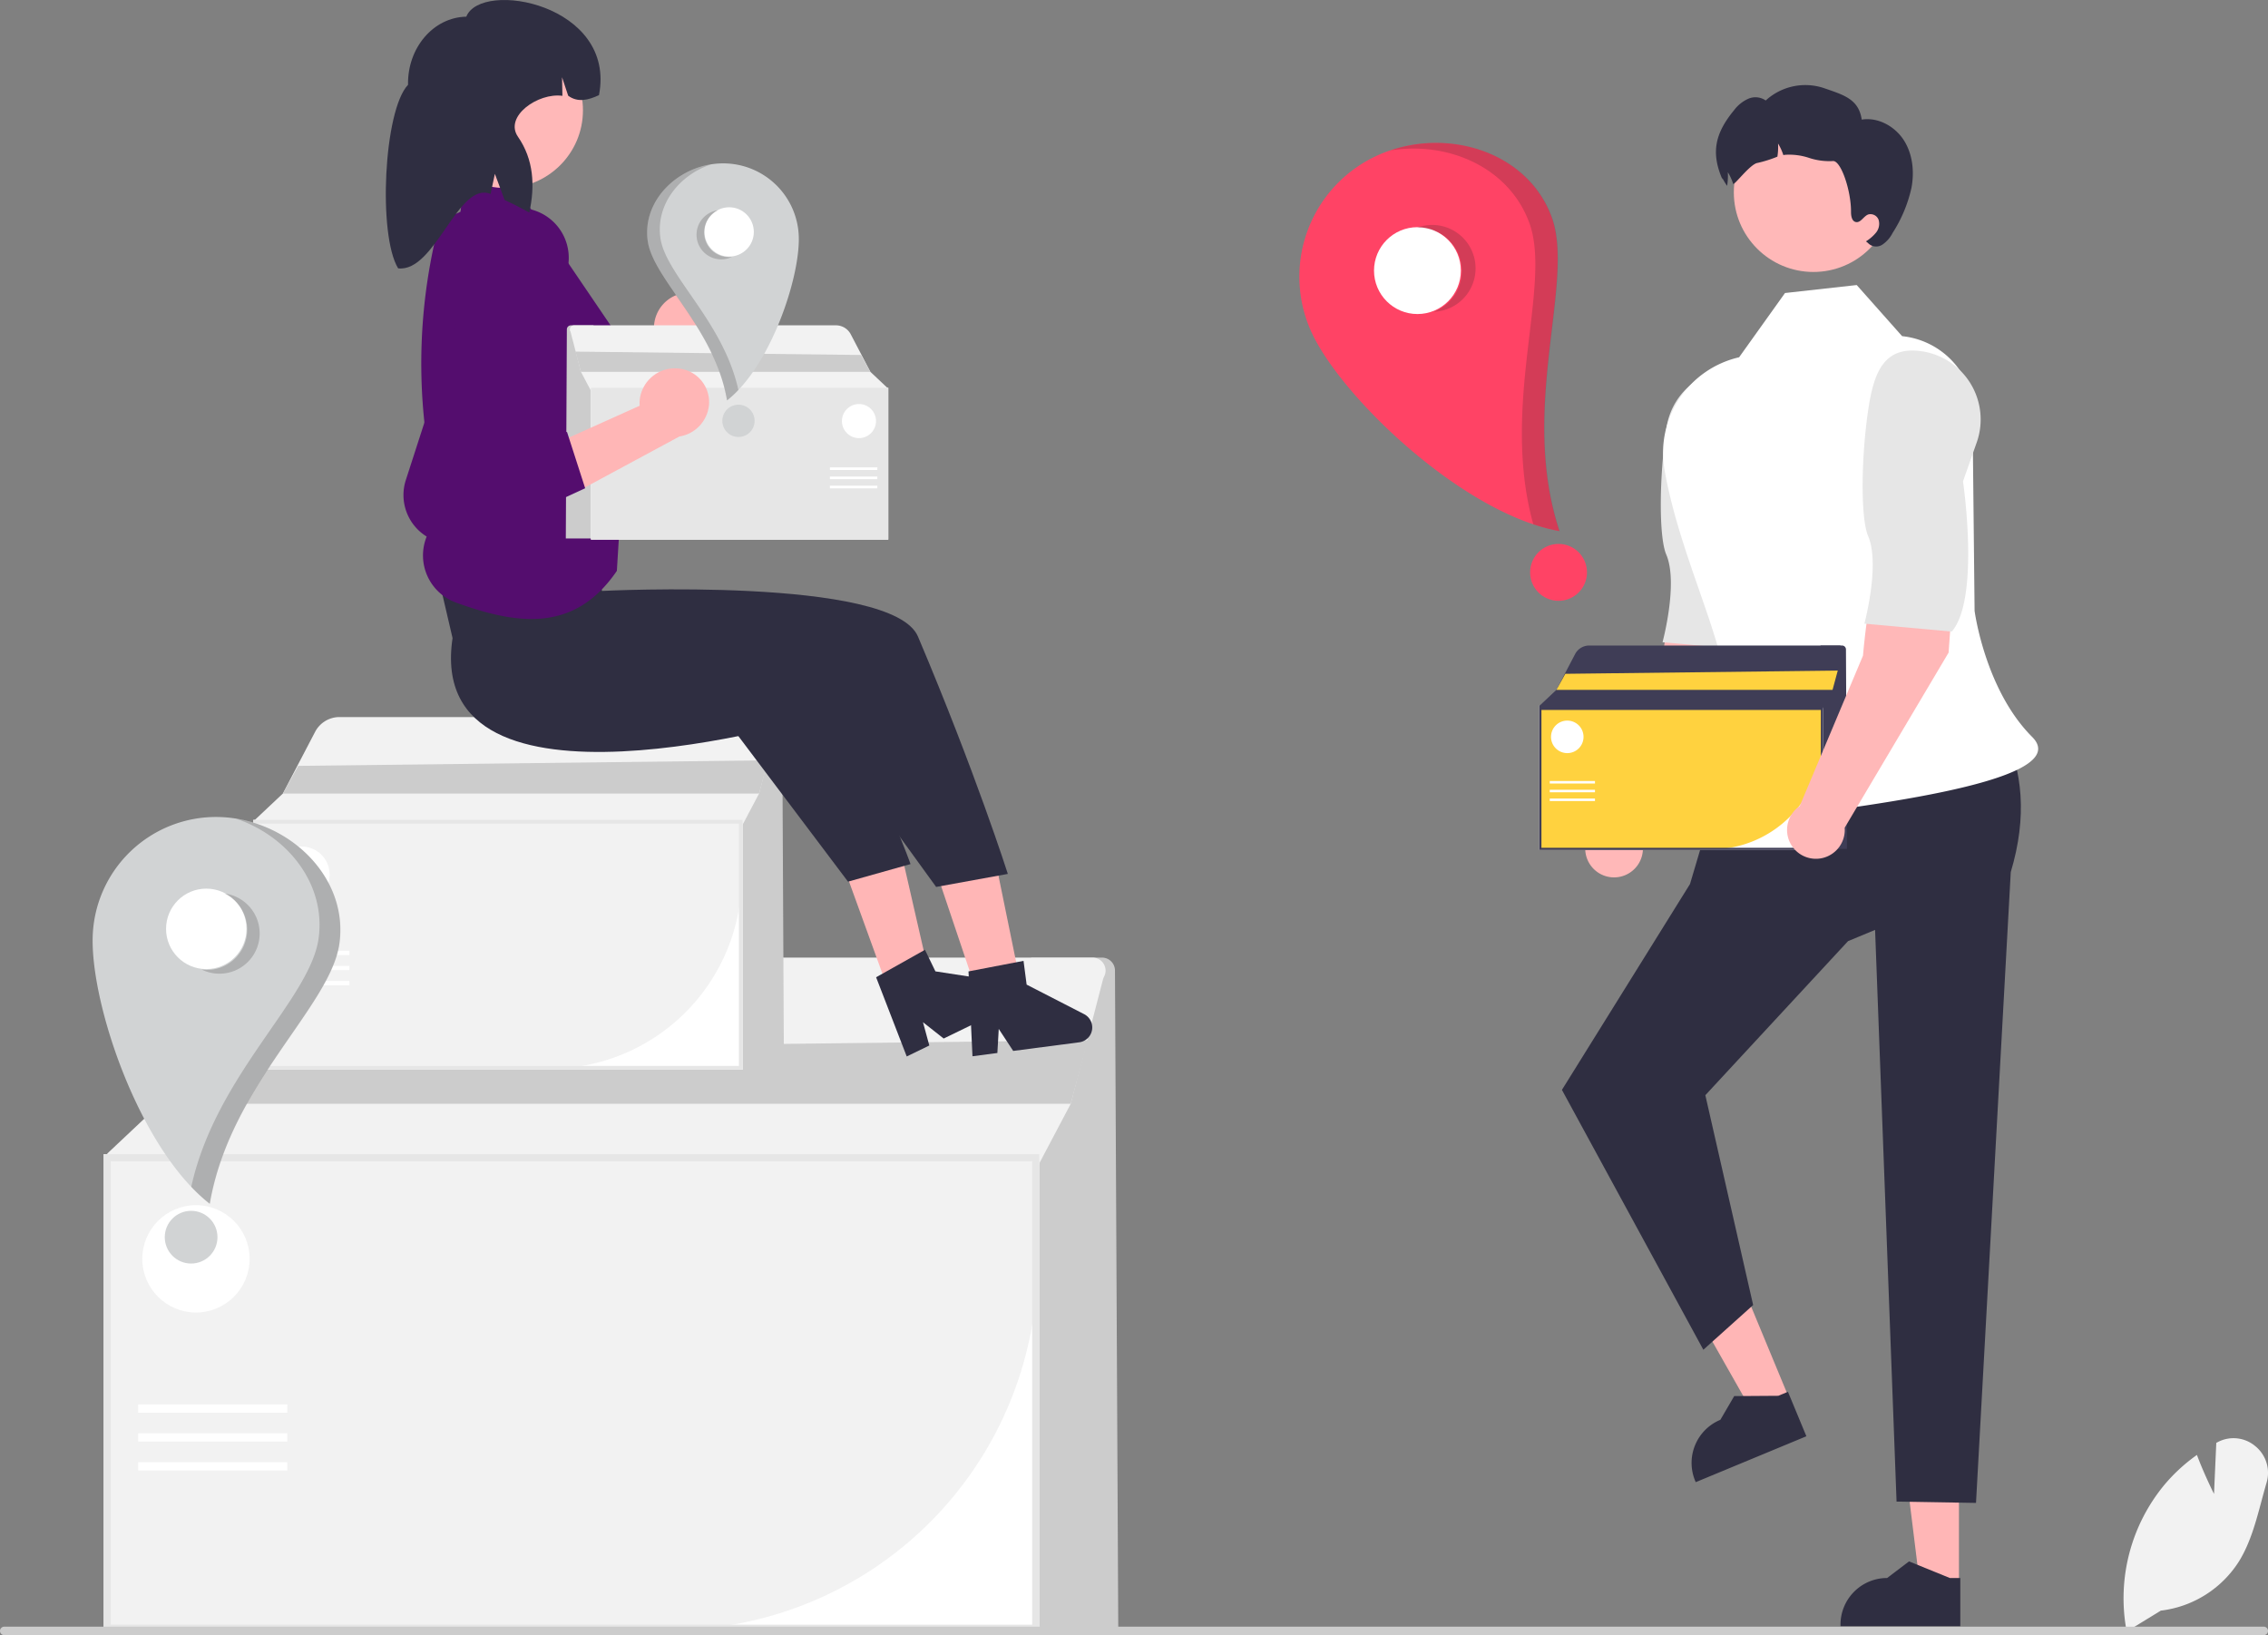 <svg xmlns="http://www.w3.org/2000/svg" data-name="Layer 1" width="638.67" height="460.389"
     viewBox="0 0 638.67 460.389" xmlns:xlink="http://www.w3.org/1999/xlink">
    <rect x="0" y="0" width="638.67" height="460.389" fill="#808080" stroke="none"/>
    <path d="M595.568,678.249H571.034V489.426h19.953a3.656,3.656,0,0,1,3.656,3.638Z"
          transform="translate(-280.665 -219.805)" fill="#ccc"/>
    <path d="M573.327,679.249H309.863V544.774H573.327Z" transform="translate(-280.665 -219.805)"
          fill="#fff"/>
    <path d="M469.483,678.749H310.363V545.274H572.827v30.13A103.462,103.462,0,0,1,469.483,678.749Z"
          transform="translate(-280.665 -219.805)" fill="#f2f2f2"/>
    <path d="M591.573,494.789h0a3.656,3.656,0,0,0-.306.79l-9.085,35.018-9.854,18.663H310.863V544.612l14.886-14.014,17.365-33.216a14.823,14.823,0,0,1,2.978-3.928l0,0a14.823,14.823,0,0,1,10.158-4.028H588.34A3.656,3.656,0,0,1,591.573,494.789Z"
          transform="translate(-280.665 -219.805)" fill="#f2f2f2"/>
    <path d="M573.327,679.249H309.863V544.774H573.327Zm-261.465-2H571.327V546.774H311.863Z"
          transform="translate(-280.665 -219.805)" fill="#e6e6e6"/>
    <polygon points="306.37 292.898 301.516 310.792 45.084 310.792 53.37 295.898 306.37 292.898" fill="#ccc"/>
    <rect x="38.913" y="395.435" width="41.999" height="2.324" fill="#fff"/>
    <rect x="38.913" y="403.57" width="41.999" height="2.324" fill="#fff"/>
    <rect x="38.913" y="411.704" width="41.999" height="2.324" fill="#fff"/>
    <circle cx="55.182" cy="354.439" r="15.107" fill="#fff"/>
    <path d="M501.421,520.449h-12.83V421.703h10.434a1.912,1.912,0,0,1,1.912,1.902Z"
          transform="translate(-280.665 -219.805)" fill="#ccc"/>
    <path d="M489.79,520.972H352.01v-70.324H489.79Z" transform="translate(-280.665 -219.805)"
          fill="#fff"/>
    <path d="M435.484,520.71H352.272v-69.801H489.528v15.757A54.106,54.106,0,0,1,435.484,520.71Z"
          transform="translate(-280.665 -219.805)" fill="#f2f2f2"/>
    <path d="M499.331,424.508h0a1.912,1.912,0,0,0-.16.413l-4.751,18.313-5.153,9.76H352.533v-2.431l7.785-7.329,9.081-17.37a7.752,7.752,0,0,1,1.558-2.054v0a7.752,7.752,0,0,1,5.312-2.106H497.641A1.912,1.912,0,0,1,499.331,424.508Z"
          transform="translate(-280.665 -219.805)" fill="#f2f2f2"/>
    <path d="M489.79,520.972H352.01v-70.324H489.79ZM353.056,519.926H488.744V451.694H353.056Z"
          transform="translate(-280.665 -219.805)" fill="#e6e6e6"/>
    <polygon points="216.293 214.071 213.755 223.428 79.653 223.428 83.986 215.639 216.293 214.071" fill="#ccc"/>
    <rect x="76.426" y="267.693" width="21.963" height="1.215" fill="#fff"/>
    <rect x="76.426" y="271.947" width="21.963" height="1.215" fill="#fff"/>
    <rect x="76.426" y="276.201" width="21.963" height="1.215" fill="#fff"/>
    <circle cx="84.934" cy="246.254" r="7.9" fill="#fff"/>
    <path d="M879.543,679.181l-.08-.426a50.104,50.104,0,0,1,10.605-40.77,48.613,48.613,0,0,1,8.933-8.301l.316-.228.138.364c1.648,4.346,3.729,8.699,4.677,10.626l.64-14.382.365-.194a9.502,9.502,0,0,1,10.592,1.093,9.665,9.665,0,0,1,3.192,10.349c-.497,1.69-.967,3.443-1.421,5.138-1.561,5.825-3.174,11.848-6.302,16.92a30.285,30.285,0,0,1-22.041,13.925Z"
          transform="translate(-280.665 -219.805)" fill="#f2f2f2"/>
    <path d="M919.335,679.005a1.186,1.186,0,0,1-1.19,1.19H281.855a1.19,1.19,0,1,1,0-2.38h636.29A1.187,1.187,0,0,1,919.335,679.005Z"
          transform="translate(-280.665 -219.805)" fill="#ccc"/>
    <path d="M775.01,374.53l-18.213-2.609c-6.16,10.3-8.349,37.715-8.349,37.715l-17.824,42.365a8.123,8.123,0,1,0,12.663,6.101l29.265-49.311Z"
          transform="translate(-280.665 -219.805)" fill="#ffb8b8"/>
    <path d="M772.111,323.967l0,0A19.412,19.412,0,0,1,787.446,349.609l-3.865,10.955s-2.104,32.985-10.127,42.296l-24.62-2.229s4.501-16.641,1.046-24.693c-2.116-4.931-1.999-21.962.086-35.816A19.362,19.362,0,0,1,772.111,323.967Z"
          transform="translate(-280.665 -219.805)" fill="#e6e6e6"/>
    <polygon points="551.636 446.418 540.665 446.417 535.446 404.1 551.638 404.101 551.636 446.418" fill="#ffb6b6"/>
    <path d="M832.687,677.668l-33.737-.001v-.427a13.132,13.132,0,0,1,13.131-13.131h.001l6.162-4.675,11.498,4.676,2.945 0Z"
          transform="translate(-280.665 -219.805)" fill="#2f2e41"/>
    <polygon points="503.939 393.973 493.805 398.174 472.773 361.085 487.731 354.883 503.939 393.973" fill="#ffb6b6"/>
    <path d="M789.345,624.202l-31.164,12.923-.163-.394a13.132,13.132,0,0,1,7.099-17.16l.001-0,3.901-6.679,12.412-.085,2.72-1.128Z"
          transform="translate(-280.665 -219.805)" fill="#2f2e41"/>
    <path d="M844.845,425.5l-77.858,8.134-10.415,35.078L720.504,526.675l39.824,73.167,14.025-12.588L760.89,528.171l40.181-43.379,7.619-3.161h0l6.048,160.968,22.37.367,9.789-177.618C851.601,449.657,850.185,436.701,844.845,425.5Z"
          transform="translate(-280.665 -219.805)" fill="#2f2e41"/>
    <path d="M816.299,314.453l-12.779-14.39-20.193,2.244L770.399,320.4l0,0a27.601,27.601,0,0,0-21.011,31.615c5.017,28.889,22.066,56.907,16.437,71.161-8.546,21.637-9.067,30.461,11.389,27.428s88.989-10.027,75.702-23.314-16.205-35.49-16.205-35.49l-.533-50.797a22.576,22.576,0,0,0-19.878-26.551Z"
          transform="translate(-280.665 -219.805)" fill="#fff"/>
    <circle cx="510.661" cy="54.16" r="22.415" fill="#ffb8b8"/>
    <path d="M818.945,272.635a38.981,38.981,0,0,1-5.331,12.773,8.694,8.694,0,0,1-2.908,3.302,3.178,3.178,0,0,1-4.039-.505l-.545-.444a11.568,11.568,0,0,0,2.827-2.454,3.939,3.939,0,0,0,.757-3.524,2.426,2.426,0,0,0-2.969-1.585c-1.313.515-2.11,2.413-3.484,2.12-1.111-.242-1.343-1.706-1.343-2.858.04-6.018-2.868-14.57-5.119-14.308a18.156,18.156,0,0,1-6.715-.899,17.592,17.592,0,0,0-6.725-.858c-.162.02-.323.051-.495.081a14.891,14.891,0,0,0-1.494-3.261,17.423,17.423,0,0,1-.182,3.696,34.563,34.563,0,0,1-5.594,1.767c-2.08.293-6.654,6.513-6.866,5.877a14.891,14.891,0,0,0-1.494-3.261,17.423,17.423,0,0,1-.182,3.696c-.01.05-.01.091-.02.141-1.01-1.343-1.626-2.979-1.282-1.727-3.383-7.654-2.07-13.136,3.251-19.589a10.232,10.232,0,0,1,3.988-3.201,5.03,5.03,0,0,1,4.907.485,16.51,16.51,0,0,1,16.378-3.494c5.543,1.929,9.815,3.06,10.663,8.876,4.584-.737,9.3,1.868,11.824,5.755C819.268,263.133,819.783,268.081,818.945,272.635Z"
          transform="translate(-280.665 -219.805)" fill="#2f2e41"/>
    <path d="M800.768,458.815h-7.44V401.556H799.379a1.109,1.109,0,0,1,1.109,1.103Z"
          transform="translate(-280.665 -219.805)" fill="#3f3d56"/>
    <path d="M794.024,459.119H714.13V418.34H794.024Z" transform="translate(-280.665 -219.805)"
          fill="#fff"/>
    <path d="M762.534,458.967H714.282V418.492h79.59v9.137A31.374,31.374,0,0,1,762.534,458.967Z"
          transform="translate(-280.665 -219.805)" fill="#ffd23f"/>
    <path d="M799.556,403.183h0a1.109,1.109,0,0,0-.093.239l-2.755,10.619-2.988,5.659h-79.287V418.291l4.514-4.25,5.266-10.072a4.495,4.495,0,0,1,.903-1.191h0a4.495,4.495,0,0,1,3.08-1.221h70.379A1.109,1.109,0,0,1,799.556,403.183Z"
          transform="translate(-280.665 -219.805)" fill="#3f3d56"/>
    <path d="M794.024,459.119H714.13V418.34H794.024Zm-79.287-.606h78.681V418.947H714.737Z"
          transform="translate(-280.665 -219.805)" fill="#3f3d56"/>
    <polygon points="517.515 188.809 516.044 194.236 438.283 194.236 440.795 189.719 517.515 188.809" fill="#ffd23f"/>
    <rect x="436.411" y="219.903" width="12.736" height="0.705" fill="#fff"/>
    <rect x="436.411" y="222.37" width="12.736" height="0.705" fill="#fff"/>
    <rect x="436.411" y="224.837" width="12.736" height="0.705" fill="#fff"/>
    <circle cx="441.345" cy="207.471" r="4.581" fill="#fff"/>
    <path d="M831.85,369.294l-18.213-2.609c-6.16,10.3-8.349,37.715-8.349,37.715l-17.824,42.365a8.123,8.123,0,1,0,12.663,6.101l29.265-49.311Z"
          transform="translate(-280.665 -219.805)" fill="#ffb8b8"/>
    <path d="M821.978,318.732l0,0a19.412,19.412,0,0,1,15.335,25.642l-3.865,10.955s4.869,32.985-3.155,42.296l-24.62-2.229s4.501-16.641,1.046-24.693c-2.116-4.931-1.999-21.962.086-35.816C808.397,324.307,811.406,317.094,821.978,318.732Z"
          transform="translate(-280.665 -219.805)" fill="#e6e6e6"/>
    <path d="M667.326,264.155A37.492,37.492,0,0,0,650.508,314.44c9.241,18.53,42.636,50.133,69.28,54.908-11.461-34.8,4.475-70.173-2.178-88.373C710.502,261.526,685.856,254.914,667.326,264.155Z"
          transform="translate(-280.665 -219.805)" fill="#ff4365"/>
    <circle id="ae913700-e609-4a21-8232-fca89ee691a9" cx="399.152"
            cy="76.193" r="12.228" fill="#fff"/>
    <circle id="e5607a81-7f0e-4105-ad7c-335322d1da37" cx="438.888"
            cy="161.159" r="8.009" fill="#ff4365"/>
    <path d="M683.543,283.145a12.227,12.227,0,1,1,.828,24.441,12.226,12.226,0,0,0-4.686-23.677A12.228,12.228,0,0,1,683.543,283.145Z"
          transform="translate(-280.665 -219.805)" fill="#231f20" opacity="0.2" style="isolation:isolate"/>
    <path d="M717.672,280.981c6.652,18.201-9.284,53.573,2.178,88.373a51.863,51.863,0,0,1-7.411-1.94c-9.338-33.641,5.318-67.256-1.109-84.841C705.577,266.834,688.338,259.504,672.15,262.178,689.917,256.119,711.158,263.158,717.672,280.981Z"
          transform="translate(-280.665 -219.805)" fill="#231f20" opacity="0.2" style="isolation:isolate"/>
    <path d="M342.325,449.846a34.741,34.741,0,0,0-35.565,33.897c-.461,19.181,13.197,59.536,32.95,74.993,5.693-33.469,34.073-55.535,36.511-73.325C378.828,466.402,361.507,450.307,342.325,449.846Z"
          transform="translate(-280.665 -219.805)" fill="#d1d3d4"/>
    <circle id="bacd35f3-e339-4cac-822d-9d99fa991c5b" cx="58.092"
            cy="261.533" r="11.33" fill="#fff"/>
    <circle id="b2bbbf75-ebb5-482c-96b6-874581e74278" cx="53.819"
            cy="348.343" r="7.421" fill="#d1d3d4"/>
    <path d="M347.379,472.426a11.33,11.33,0,1,1-9.912,20.377,11.328,11.328,0,0,0,6.422-21.423A11.33,11.33,0,0,1,347.379,472.426Z"
          transform="translate(-280.665 -219.805)" fill="#231f20" opacity="0.2" style="isolation:isolate"/>
    <path d="M376.269,485.443c-2.438,17.79-30.819,39.856-36.511,73.325a48.056,48.056,0,0,1-5.229-4.8c6.929-31.6,33.5-52.781,35.856-69.969,2.109-15.384-8.834-28.857-23.251-33.682C364.31,453.053,378.657,468.023,376.269,485.443Z"
          transform="translate(-280.665 -219.805)" fill="#231f20" opacity="0.2" style="isolation:isolate"/>
    <path d="M474.127,302.22a9.959,9.959,0,0,0-9.302,10.317,9.555,9.555,0,0,0,.215,1.565L435.642,332.622l16.253,7.188,25.425-18.689a9.932,9.932,0,0,0,7.022-9.885,9.505,9.505,0,0,0-9.955-9.032Q474.257,302.21,474.127,302.22Z"
          transform="translate(-280.665 -219.805)" fill="#ffb6b6"/>
    <path d="M445.778,324.205l7.286,15.033-28.808,18.538a14.33,14.33,0,0,1-13.93.933h0a13.731,13.731,0,0,1-7.615-14.645l9.348-53.365a14.805,14.805,0,0,1,16.254-12.259h0a14.041,14.041,0,0,1,12.431,15.484q-.024.217-.054.434a14.404,14.404,0,0,1-.294,1.524l-10.205,37.952Z"
          transform="translate(-280.665 -219.805)" fill="#540d6e"/>
    <rect x="125.962" y="127.704" width="41.198" height="41.198" fill="#ffb8b8"/>
    <polygon points="264.862 249.035 280.596 243.742 289.358 286.57 278.696 290.156 264.862 249.035" fill="#ffb6b6"/>
    <polygon points="238.195 245.744 253.802 240.086 263.558 282.698 252.983 286.531 238.195 245.744" fill="#ffb6b6"/>
    <path d="M408.105,399.47c-8.257,55.049,101.704,22.503,101.704,22.503l34.477,47.562,20.185-3.67s-9.082-28.553-25.303-66.829C531.966,382.038,450.173,386.191,450.173,386.191L448.475,372.863l-46.792-.917Z"
          transform="translate(-280.665 -219.805)" fill="#2f2e41"/>
    <path d="M487.536,425.664l25.427-15.836c18.615,37.171,24.102,53.269,24.102,53.269l-17.598,4.949Z"
          transform="translate(-280.665 -219.805)" fill="#2f2e41"/>
    <path d="M431.641,280.562l-8.292-10.659-11.829-.513-1.181,10.025-5.861,2.703a157.192,157.192,0,0,0-2.648,68.102l0,0h0a6.064,6.064,0,0,1,1.725,5.89l-.38,1.515.035.055a8.874,8.874,0,0,1,1.178,6.625v0l-2.799,4.974a14.124,14.124,0,0,0,7.518,20.201c17.205,6.236,33.334,8.559,45.266-8.941l3.752-60.986Z"
          transform="translate(-280.665 -219.805)" fill="#540d6e"/>
    <circle cx="142.289" cy="31.057" r="21.871" fill="#ffb8b8"/>
    <path d="M411.974,224.498c-9.26.178-16.605,8.768-16.405,19.186-6.853,7.151-8.513,42.322-2.787,51.678,10.475,1.216,16.846-24.699,26.032-20.952l1.21-5.656,2.743,7.365q3.502,1.614,6.951,3.544c1.652-7.579,1.243-14.946-3.198-21.363-3.945-5.701,5.656-12.468,12.522-11.512h0l-.101-5.236,1.725,5.204c2.677,1.967,5.637,1.255,8.674-.167v0C454.263,221.002,416.145,214.004,411.974,224.498Z"
          transform="translate(-280.665 -219.805)" fill="#2f2e41"/>
    <path d="M554.515,517.205l7.01-.916.387-6.782,4.069,6.2,18.592-2.429a4.215,4.215,0,0,0,1.38-7.929l-16.187-8.315-.874-6.691-15.495,2.972Z"
          transform="translate(-280.665 -219.805)" fill="#2f2e41"/>
    <path d="M536,517.266l6.359-3.088-1.78-6.555,5.823,4.592,16.867-8.19a4.215,4.215,0,0,0-1.202-7.958l-17.986-2.762-2.947-6.07-13.757,7.725Z"
          transform="translate(-280.665 -219.805)" fill="#2f2e41"/>
    <path d="M439.998,371.422h7.798V311.404h-6.342a1.162,1.162,0,0,0-1.162,1.156Z"
          transform="translate(-280.665 -219.805)" fill="#ccc"/>
    <path d="M447.067,328.997h83.742v42.743H447.067Z" transform="translate(-280.665 -219.805)" fill="#fff"/>
    <path d="M447.226,338.732v-9.577H530.65v42.425H480.074A32.885,32.885,0,0,1,447.226,338.732Z"
          transform="translate(-280.665 -219.805)" fill="#f2f2f2"/>
    <path d="M441.268,313.109h0a1.162,1.162,0,0,1,.097.251l2.888,11.131,3.132,5.932h83.106V328.945l-4.732-4.455-5.52-10.558a4.712,4.712,0,0,0-.947-1.248h0a4.712,4.712,0,0,0-3.229-1.28H442.295A1.162,1.162,0,0,0,441.268,313.109Z"
          transform="translate(-280.665 -219.805)" fill="#f2f2f2"/>
    <path d="M447.067,328.997h83.742v42.743H447.067Zm83.107,42.107H447.703V329.632h82.471Z"
          transform="translate(-280.665 -219.805)" fill="#e6e6e6"/>
    <polygon points="162.045 98.997 163.588 104.685 245.095 104.685 242.461 99.951 162.045 98.997" fill="#ccc"/>
    <rect x="233.707" y="131.589" width="13.349" height="0.739" fill="#fff"/>
    <rect x="233.707" y="134.174" width="13.349" height="0.739" fill="#fff"/>
    <rect x="233.707" y="136.76" width="13.349" height="0.739" fill="#fff"/>
    <circle cx="241.885" cy="118.558" r="4.802" fill="#fff"/>
    <path d="M483.815,265.811A21.287,21.287,0,0,1,505.607,286.581c.282,11.753-8.086,36.48-20.19,45.951-3.488-20.508-20.878-34.029-22.372-44.929C461.448,275.955,472.062,266.093,483.815,265.811Z"
          transform="translate(-280.665 -219.805)" fill="#d1d3d4"/>
    <circle id="fecde2e6-4a2c-4b09-ace7-bfa7eb0316c1" cx="205.337"
            cy="65.302" r="6.942" fill="#fff"/>
    <circle id="ad96ff4a-d650-41fb-aeb3-38eefe479f45" cx="207.955"
            cy="118.494" r="4.547" fill="#d1d3d4"/>
    <path d="M480.718,279.647a6.942,6.942,0,1,0,6.074,12.486,6.941,6.941,0,0,1-3.935-13.127A6.942,6.942,0,0,0,480.718,279.647Z"
          transform="translate(-280.665 -219.805)" fill="#231f20" opacity="0.2" style="isolation:isolate"/>
    <path d="M463.016,287.623c1.494,10.901,18.884,24.421,22.372,44.929a29.448,29.448,0,0,0,3.204-2.941c-4.246-19.363-20.527-32.341-21.97-42.873-1.292-9.426,5.413-17.682,14.247-20.638C470.344,267.776,461.553,276.949,463.016,287.623Z"
          transform="translate(-280.665 -219.805)" fill="#231f20" opacity="0.2" style="isolation:isolate"/>
    <path d="M471.448,323.541a9.959,9.959,0,0,0-10.644,8.926,9.555,9.555,0,0,0-.004,1.579l-31.684,14.26,15.097,9.375,27.773-14.979a9.932,9.932,0,0,0,8.326-8.814,9.505,9.505,0,0,0-8.604-10.327Q471.578,323.549,471.448,323.541Z"
          transform="translate(-280.665 -219.805)" fill="#ffb6b6"/>
    <path d="M440.322,341.377,445.45,357.276l-31.102,14.359a14.33,14.33,0,0,1-13.925-1.01h0a13.731,13.731,0,0,1-5.508-15.561l16.665-51.551a14.805,14.805,0,0,1,17.799-9.883h0a14.041,14.041,0,0,1,10.161,17.059q-.054.212-.114.422a14.404,14.404,0,0,1-.503,1.468l-15.374,36.168Z"
          transform="translate(-280.665 -219.805)" fill="#540d6e"/>
</svg>